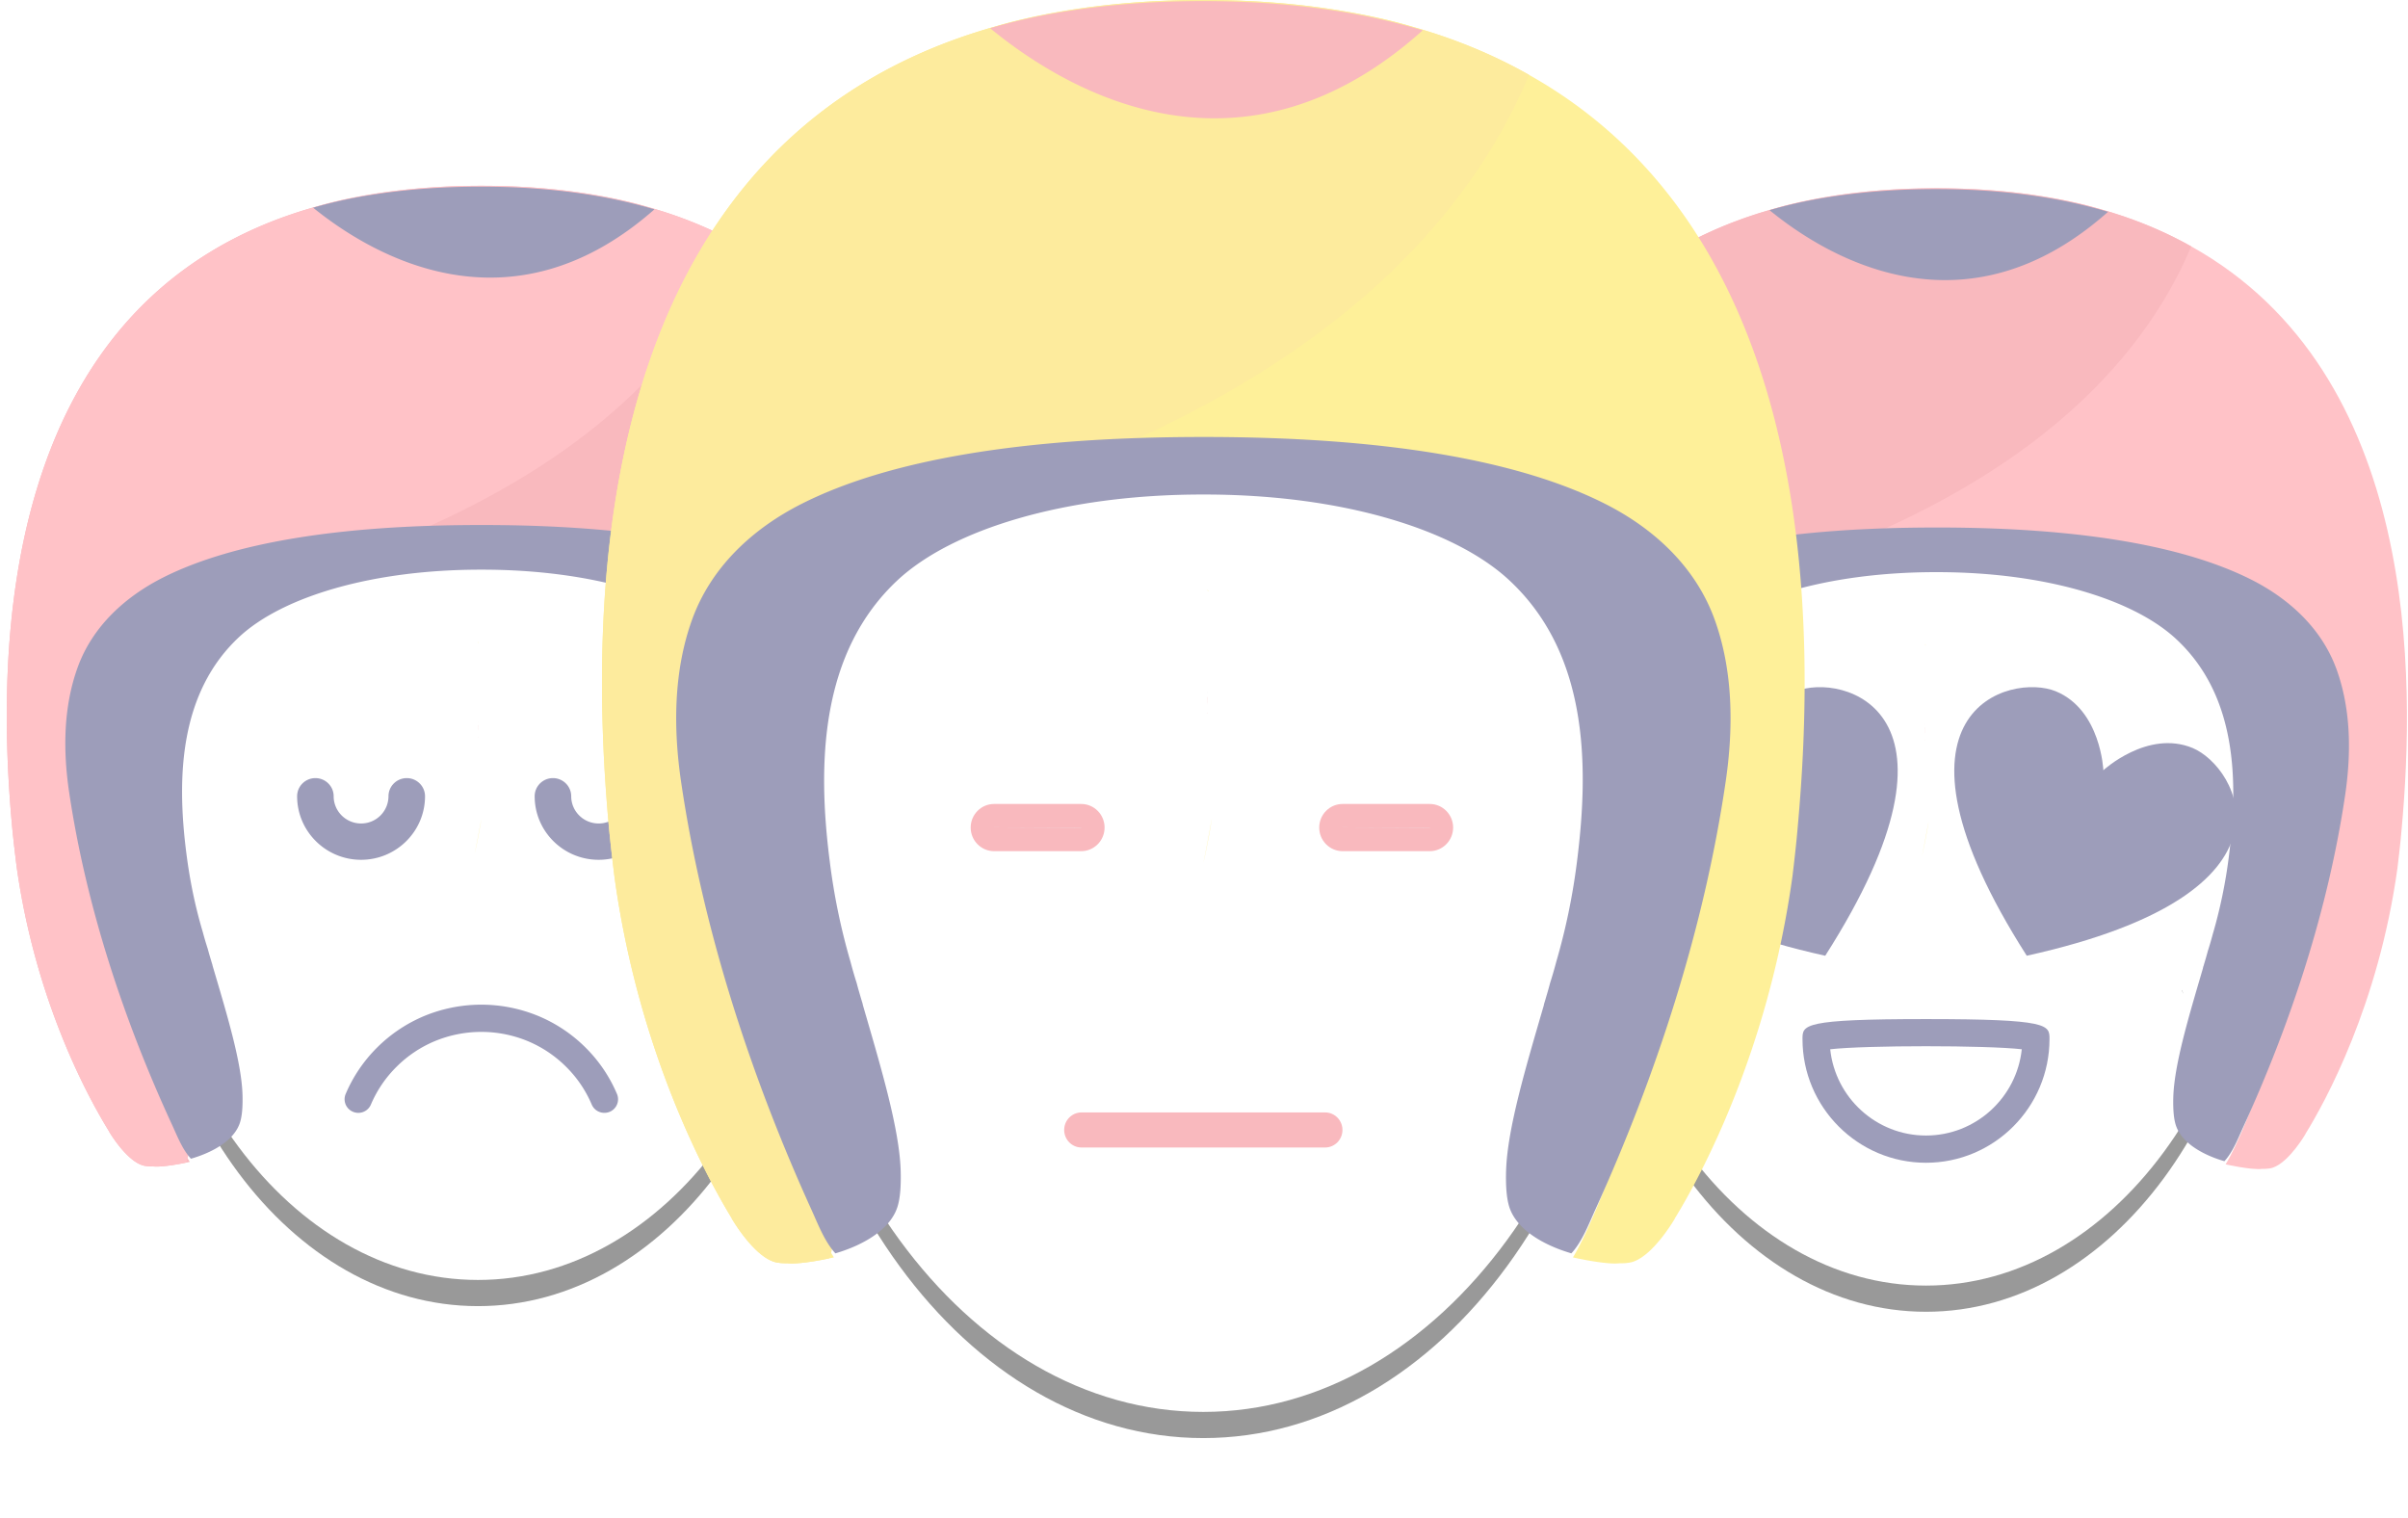 <svg xmlns="http://www.w3.org/2000/svg" xmlns:xlink="http://www.w3.org/1999/xlink" width="184" height="116" viewBox="0 0 184 116">
    <defs>
        <path id="b" d="M62.425 49.004c0 19.218-11.595 34.8-25.9 34.8-14.303 0-25.9-15.582-25.9-34.8 0-19.218 11.597-34.798 25.9-34.798 14.305 0 25.9 15.58 25.9 34.798"/>
        <filter id="a" width="138.6%" height="128.7%" x="-19.3%" y="-11.5%" filterUnits="objectBoundingBox">
            <feOffset dy="2" in="SourceAlpha" result="shadowOffsetOuter1"/>
            <feGaussianBlur in="shadowOffsetOuter1" result="shadowBlurOuter1" stdDeviation="3"/>
            <feColorMatrix in="shadowBlurOuter1" values="0 0 0 0 0 0 0 0 0 0 0 0 0 0 0 0 0 0 0.334 0"/>
        </filter>
        <path id="d" d="M51.545 34.943c0 19.218-11.499 34.8-25.684 34.8-14.184 0-25.685-15.582-25.685-34.8 0-19.218 11.5-34.8 25.685-34.8 14.185 0 25.684 15.582 25.684 34.8"/>
        <filter id="c" width="138.9%" height="128.7%" x="-19.5%" y="-11.5%" filterUnits="objectBoundingBox">
            <feOffset dy="2" in="SourceAlpha" result="shadowOffsetOuter1"/>
            <feGaussianBlur in="shadowOffsetOuter1" result="shadowBlurOuter1" stdDeviation="3"/>
            <feColorMatrix in="shadowBlurOuter1" values="0 0 0 0 0 0 0 0 0 0 0 0 0 0 0 0 0 0 0.334 0"/>
        </filter>
        <path id="f" d="M78.766 63.057c0 24.758-14.693 44.83-32.819 44.83-18.124 0-32.82-20.072-32.82-44.83 0-24.757 14.696-44.827 32.82-44.827 18.126 0 32.82 20.07 32.82 44.827"/>
        <filter id="e" width="130.5%" height="122.3%" x="-15.2%" y="-8.9%" filterUnits="objectBoundingBox">
            <feOffset dy="2" in="SourceAlpha" result="shadowOffsetOuter1"/>
            <feGaussianBlur in="shadowOffsetOuter1" result="shadowBlurOuter1" stdDeviation="3"/>
            <feColorMatrix in="shadowBlurOuter1" values="0 0 0 0 0 0 0 0 0 0 0 0 0 0 0 0 0 0 0.334 0"/>
        </filter>
    </defs>
    <g fill="none" fill-rule="evenodd" opacity=".4">
        <g transform="translate(0 14)">
            <use fill="#000" filter="url(#a)" xlink:href="#b"/>
            <use fill="#FFF" xlink:href="#b"/>
        </g>
        <path fill="#FDD900" d="M36.583 63.628c-.098.541-.21 1.082-.321 1.623.126-.54.237-1.082.335-1.609.07-.36.126-.707.182-1.04-.07.333-.126.68-.196 1.026M36.479 49.008a.561.561 0 0 1 .07.125h.013v-.014c-.028-.042-.041-.07-.083-.11M39.406 42.92a1.792 1.792 0 0 0-.28-.153c-.125-.07-.278-.125-.418-.195l.419.209c.181.097.363.18.53.29a2.432 2.432 0 0 1-.25-.152"/>
        <path fill="#EC2224" d="M36.51 55.375c.014.167.014.32.014.486.014-.125 0-.236 0-.347 0-.042 0-.097-.014-.139"/>
        <path fill="#221F1D" d="M36.527 55.126v.014l-.014-.014z"/>
        <path fill="#EC2224" d="M36.527 56.323v.042c-.014-.014-.014-.028-.014-.028l.014-.014z"/>
        <path fill="#221F1D" d="M56.403 75.735a.793.793 0 0 1-.098-.277l.028.028c.014.083.042.166.07.25"/>
        <path fill="#0B0A52" d="M27.59 65.699c-2.694 0-4.886-2.178-4.886-4.855 0-.766.625-1.387 1.396-1.387.77 0 1.396.621 1.396 1.387 0 1.147.94 2.08 2.095 2.08a2.09 2.09 0 0 0 2.094-2.08c0-.766.626-1.387 1.396-1.387.771 0 1.396.621 1.396 1.387 0 2.677-2.192 4.855-4.886 4.855M45.742 65.699c-2.695 0-4.887-2.178-4.887-4.855 0-.766.625-1.387 1.396-1.387.77 0 1.396.621 1.396 1.387 0 1.147.94 2.08 2.095 2.08a2.09 2.09 0 0 0 2.094-2.08c0-.766.625-1.387 1.396-1.387.77 0 1.396.621 1.396 1.387 0 2.677-2.192 4.855-4.886 4.855M46.18 85.035c-.408 0-.796-.238-.965-.635a9.034 9.034 0 0 0-1.963-2.89 9.115 9.115 0 0 0-2.91-1.95 9.29 9.29 0 0 0-7.126 0 9.106 9.106 0 0 0-2.911 1.95 9.048 9.048 0 0 0-1.963 2.89c-.226.53-.836.78-1.373.552a1.035 1.035 0 0 1-.555-1.362 11.17 11.17 0 0 1 2.41-3.554 11.263 11.263 0 0 1 3.575-2.394 11.41 11.41 0 0 1 8.759.002 11.201 11.201 0 0 1 3.576 2.394 11.105 11.105 0 0 1 2.41 3.552 1.038 1.038 0 0 1-.964 1.445"/>
        <path fill="#EF4F5C" d="M56.416 18.636c-2.067-1.152-4.398-2.123-6.995-2.844-1.369-.402-2.807-.707-4.329-.957-2.54-.416-5.291-.638-8.307-.638s-5.767.222-8.322.638c-1.508.25-2.946.555-4.314.957C-.522 22.686-.257 50.386.929 63.203c0 0 .098 1.068.336 2.968 1.452 10.431 5.543 17.81 7.079 20.294v.014s1.242 2.122 2.513 2.552c.112.041.21.055.321.07.154.027.335.027.517.027.642.07 1.954-.167 2.527-.291.167-.028.28-.056.28-.056a4.88 4.88 0 0 1-.168-.277c-1.9-3.33-4.622-11.93-5.125-13.51-.014-.056-.028-.098-.042-.14l-.041-.124c-1.55-5.604-3.728-13.497-3.812-18.643-.028-1.331.084-2.483.377-3.37.251-.75.558-1.443.921-2.123v-.014c1.313-2.4 3.351-4.23 6.297-5.714 4.175-2.095 10.165-3.357 17.858-3.773 1.899-.097 3.91-.153 6.018-.153 10.64 0 18.653 1.318 23.875 3.926 2.946 1.484 4.985 3.315 6.283 5.714v.014c.377.68.684 1.374.922 2.123.307.887.419 2.039.39 3.37-.083 5.146-2.275 13.039-3.81 18.643l-.043.125a1.738 1.738 0 0 0-.042.138c-.516 1.623-3.393 10.695-5.291 13.788 0 0 1.968.444 2.806.347.168 0 .35 0 .517-.028.111-.014.21-.028.32-.07 1.257-.43 2.5-2.551 2.5-2.551v-.014c1.55-2.483 5.627-9.863 7.093-20.294.237-1.9.321-2.968.321-2.968 1.061-11.471 1.396-34.844-16.21-44.567"/>
        <path fill="#FF6773" d="M56.416 18.636c-1.16 2.746-2.765 5.382-4.705 7.795-5.404 6.714-13.027 11.347-20.944 14.662a92.834 92.834 0 0 1-6.646 2.524c-4.356 1.484-8.894 3.135-11.924 6.589-2.946 3.384-4.007 8.073-3.825 12.54.195 4.48 1.508 8.821 2.806 13.107.656 2.137 4.077 9.557 3.156 12.65a1.17 1.17 0 0 1-.112.334c-.573.124-1.885.36-2.527.29-.182 0-.363 0-.517-.027a1.332 1.332 0 0 1-.321-.07c-1.27-.43-2.513-2.551-2.513-2.551v-.014c-1.536-2.483-5.627-9.863-7.08-20.294-.237-1.9-.334-2.968-.334-2.968-1.187-12.817-1.452-40.517 23.219-47.41 1.368-.403 2.806-.708 4.314-.958 2.555-.416 5.306-.638 8.322-.638 3.016 0 5.766.222 8.307.638 1.522.25 2.96.555 4.329.957 2.597.721 4.928 1.692 6.995 2.844"/>
        <path fill="#0B0A52" d="M50.009 15.995c-11.044 9.738-21.558 3.538-26.082-.124a36.913 36.913 0 0 1 4.384-.971c2.583-.417 5.376-.638 8.434-.638 3.043 0 5.85.221 8.419.638 1.717.277 3.323.652 4.845 1.095M36.83 40.117c10.793 0 18.933 1.345 24.211 3.98 2.943 1.474 5.44 3.75 6.58 6.865 1.115 3.055 1.131 6.424.657 9.603-1.299 8.71-4.175 17.411-7.865 25.395-.391.846-.782 1.873-1.438 2.58-1.732-.5-3.31-1.429-3.742-2.746-.168-.513-.224-1.263-.196-2.178.084-2.51 1.215-6.2 2.276-9.793a1.15 1.15 0 0 1 .056-.208c.112-.374.223-.735.321-1.11.14-.43.265-.86.377-1.276a37.654 37.654 0 0 0 1.243-5.909c.76-5.86.635-12.4-4.091-16.714-3.281-2.996-10.04-5.077-18.389-5.077h-.094c-8.35 0-15.109 2.08-18.39 5.077-4.673 4.291-4.855 10.868-4.09 16.714.236 1.817.613 3.8 1.243 5.91.11.415.237.845.377 1.275.098.375.21.736.321 1.11.028.07.04.139.056.208 1.06 3.593 2.192 7.282 2.276 9.793.028.915-.028 1.665-.197 2.178-.433 1.317-2.01 2.247-3.742 2.746-.655-.707-1.047-1.734-1.437-2.58-3.69-7.984-6.566-16.685-7.866-25.395-.475-3.179-.457-6.548.659-9.603 1.138-3.115 3.636-5.391 6.578-6.864 5.279-2.636 13.419-3.981 24.212-3.981h.094z"/>
        <g>
            <g transform="translate(121.308 28.492)">
                <use fill="#000" filter="url(#c)" xlink:href="#d"/>
                <use fill="#FFF" xlink:href="#d"/>
            </g>
            <path fill="#221F1D" d="M166.828 75.926a.797.797 0 0 1-.097-.277l.028.027c.014.083.042.167.07.25"/>
            <path fill="#FDD900" d="M147.173 63.819c-.097.54-.207 1.082-.318 1.623.124-.541.235-1.082.332-1.61.07-.36.125-.707.18-1.04-.07.333-.125.68-.194 1.027M147.07 49.199a.595.595 0 0 1 .069.124h.014v-.013c-.028-.042-.042-.07-.083-.111M149.973 43.11a1.773 1.773 0 0 0-.277-.153c-.125-.07-.277-.125-.415-.194.138.07.277.139.415.207.18.098.36.18.526.29-.083-.04-.166-.095-.25-.15"/>
            <path fill="#EC2224" d="M147.101 55.565a5.7 5.7 0 0 1 .014.487c.014-.125 0-.236 0-.347 0-.043 0-.098-.014-.14"/>
            <path fill="#221F1D" d="M147.118 55.317v.014l-.014-.014z"/>
            <path fill="#EC2224" d="M147.118 56.513v.042c-.014-.013-.014-.028-.014-.028l.014-.014z"/>
            <path fill="#FDD900" d="M157.142 39.115h.013v-.14c-.013.085-.013.14-.013.14"/>
            <path fill="#EB1D24" d="M157.155 39.115h-.014c-.014 0-.055 0-.11-.015a.35.35 0 0 1 .124.015"/>
            <path fill="#FF6773" d="M167.433 18.826c-2.049-1.151-4.361-2.122-6.936-2.843-1.357-.403-2.784-.71-4.293-.958-2.52-.416-5.247-.638-8.238-.638-2.991 0-5.719.222-8.253.638-1.495.249-2.921.555-4.278.958-24.466 6.893-24.203 34.594-23.026 47.41 0 0 .097 1.067.332 2.969 1.44 10.43 5.497 17.809 7.02 20.292v.015s1.232 2.12 2.492 2.552c.111.04.208.056.319.07.152.026.332.026.512.026.637.07 1.939-.165 2.506-.291.167-.027.277-.056.277-.056-.055-.082-.11-.18-.166-.276-1.883-3.329-4.583-11.929-5.081-13.51-.014-.056-.028-.097-.042-.14-.028-.082-.041-.125-.041-.125-1.537-5.604-3.697-13.495-3.78-18.641-.028-1.332.083-2.483.373-3.372.25-.75.554-1.443.914-2.121v-.015c1.302-2.399 3.323-4.231 6.245-5.714 4.14-2.096 10.08-3.357 17.71-3.774 1.882-.096 3.876-.151 5.967-.151 10.55 0 18.498 1.316 23.677 3.925 2.921 1.483 4.943 3.315 6.23 5.714v.015c.374.678.679 1.372.914 2.12.305.89.416 2.041.388 3.373-.083 5.146-2.257 13.037-3.78 18.64l-.042.126c-.013.043-.027.084-.041.14-.512 1.623-3.365 10.694-5.248 13.786 0 0 1.953.445 2.783.347.166 0 .346 0 .513-.026.11-.014.207-.03.318-.07 1.246-.431 2.479-2.552 2.479-2.552v-.015c1.536-2.483 5.58-9.861 7.033-20.292.236-1.902.319-2.968.319-2.968 1.052-11.473 1.384-34.844-16.076-44.568"/>
            <path fill="#EF4F5C" d="M167.433 18.826c-1.149 2.745-2.741 5.382-4.666 7.796-5.358 6.713-12.918 11.346-20.769 14.66a90.958 90.958 0 0 1-6.59 2.526c-4.32 1.484-8.82 3.135-11.825 6.588-2.922 3.385-3.974 8.073-3.794 12.54.194 4.479 1.495 8.822 2.783 13.108.65 2.136 4.043 9.557 3.13 12.65a1.152 1.152 0 0 1-.112.332c-.567.126-1.869.362-2.506.291-.18 0-.36 0-.512-.026a1.38 1.38 0 0 1-.319-.07c-1.26-.431-2.492-2.552-2.492-2.552v-.015c-1.523-2.483-5.58-9.861-7.02-20.292-.235-1.902-.332-2.968-.332-2.968-1.177-12.817-1.44-40.518 23.026-47.411 1.357-.403 2.783-.71 4.278-.958 2.534-.416 5.262-.638 8.253-.638 2.99 0 5.718.222 8.238.638 1.51.249 2.936.555 4.293.958 2.575.72 4.887 1.692 6.936 2.843"/>
            <path fill="#0B0A52" d="M161.079 16.186c-10.952 9.737-21.379 3.537-25.865-.125a36.345 36.345 0 0 1 4.348-.97c2.562-.417 5.33-.639 8.363-.639 3.019 0 5.802.222 8.35.638a39.43 39.43 0 0 1 4.804 1.096M148.01 40.307c10.704 0 18.776 1.346 24.01 3.981 2.918 1.473 5.395 3.748 6.523 6.863 1.106 3.056 1.124 6.424.654 9.605-1.29 8.71-4.142 17.41-7.8 25.395-.388.846-.775 1.872-1.426 2.58-1.717-.5-3.282-1.43-3.71-2.747-.167-.513-.222-1.262-.195-2.178.083-2.51 1.205-6.2 2.257-9.792.014-.07.028-.14.056-.209.11-.374.221-.735.318-1.11.139-.43.263-.86.374-1.275a37.962 37.962 0 0 0 1.232-5.91c.753-5.86.63-12.399-4.057-16.714-3.254-2.996-9.955-5.077-18.235-5.077h-.096c-8.28 0-14.981 2.081-18.235 5.077-4.636 4.293-4.814 10.868-4.057 16.715.235 1.815.61 3.8 1.232 5.909.111.414.236.846.374 1.276.097.374.208.735.319 1.11.027.069.041.138.055.208 1.052 3.592 2.174 7.282 2.257 9.792.028.916-.028 1.665-.194 2.178-.43 1.318-1.994 2.247-3.71 2.747-.651-.708-1.04-1.734-1.427-2.58-3.658-7.984-6.512-16.686-7.8-25.395-.47-3.181-.452-6.549.654-9.605 1.129-3.115 3.606-5.39 6.523-6.863 5.234-2.635 13.306-3.98 24.01-3.98h.095z"/>
            <path fill="#0B0A52" d="M139.85 80.177c.391 3.7 3.524 6.591 7.318 6.591 3.795 0 6.929-2.892 7.32-6.591-2.683-.31-11.955-.31-14.637 0m7.317 8.672c-5.203 0-9.436-4.242-9.436-9.453 0-1.08 0-1.526 9.436-1.526 9.438 0 9.438.447 9.438 1.526 0 5.211-4.234 9.453-9.438 9.453M139.47 73.03c12.036-18.856 1.21-21.63-2.227-20.205-3.44 1.426-3.628 6.03-3.628 6.03s-3.381-3.125-6.82-1.698c-3.433 1.422-9.142 11.05 12.674 15.873M167.544 57.157c-3.44-1.426-6.822 1.699-6.822 1.699s-.186-4.605-3.628-6.031c-3.437-1.425-14.263 1.35-2.226 20.204 21.817-4.821 16.107-14.45 12.676-15.872"/>
        </g>
        <g>
            <g transform="translate(46)">
                <use fill="#000" filter="url(#e)" xlink:href="#f"/>
                <use fill="#FFF" xlink:href="#f"/>
            </g>
            <path fill="#EF4F5C" d="M101.253 87.683h-18.61c-.733 0-1.327-.6-1.327-1.34 0-.74.594-1.34 1.327-1.34h18.61c.733 0 1.327.6 1.327 1.34 0 .74-.594 1.34-1.327 1.34"/>
            <path fill="#FDD900" d="M92.356 63.862c-.124.698-.265 1.393-.407 2.092.16-.699.3-1.394.425-2.073.088-.466.159-.913.23-1.34-.089.427-.16.874-.248 1.32M92.224 45.029c.035.053.07.107.088.16h.018v-.017c-.036-.054-.053-.09-.106-.143M95.933 37.184a2.26 2.26 0 0 0-.354-.197c-.159-.089-.353-.16-.53-.25l.53.268c.23.125.46.233.673.376-.106-.054-.213-.126-.319-.197"/>
            <path fill="#EC2224" d="M92.264 53.23c.017.215.017.411.017.626.018-.161 0-.304 0-.447 0-.054 0-.125-.017-.179"/>
            <path fill="#221F1D" d="M92.285 52.91v.018l-.018-.018z"/>
            <path fill="#EC2224" d="M92.285 54.452v.053c-.018-.018-.018-.035-.018-.035l.018-.018z"/>
            <path fill="#D2D2D2" d="M109.251 64.144h-6.661c-.496 0-.9-.409-.9-.91 0-.5.404-.909.9-.909h6.661c.495 0 .9.41.9.91s-.405.91-.9.91"/>
            <path fill="#EF4F5C" d="M102.59 63.22l6.66.032c.008 0 .017-.011.017-.016l-6.678-.017zm6.66 1.819h-6.66c-.984 0-1.786-.81-1.786-1.803 0-.996.802-1.803 1.785-1.803h6.662c.983 0 1.785.807 1.785 1.803 0 .993-.802 1.803-1.785 1.803z"/>
            <path fill="#D2D2D2" d="M82.618 64.144h-6.661c-.495 0-.9-.409-.9-.91 0-.5.405-.909.9-.909h6.661c.496 0 .9.41.9.91s-.404.91-.9.91"/>
            <path fill="#EF4F5C" d="M75.957 63.22l6.661.032c.007 0 .016-.011.016-.016l-6.677-.017zm6.661 1.819h-6.661c-.984 0-1.785-.81-1.785-1.803 0-.996.801-1.803 1.785-1.803h6.661c.984 0 1.785.807 1.785 1.803 0 .993-.801 1.803-1.785 1.803z"/>
            <path fill="#FDD900" d="M116.831 5.718c-2.618-1.483-5.573-2.734-8.863-3.663-1.734-.518-3.557-.911-5.485-1.233C99.263.286 95.778 0 91.956 0c-3.822 0-7.307.286-10.545.822-1.91.322-3.733.715-5.467 1.233-31.262 8.88-30.926 44.565-29.422 61.076 0 0 .124 1.376.425 3.825 1.84 13.436 7.024 22.942 8.97 26.14v.019s1.574 2.734 3.184 3.287c.142.054.266.072.407.09.195.036.425.036.655.036.814.089 2.477-.215 3.202-.376.213-.035.354-.071.354-.071a6.308 6.308 0 0 1-.212-.358C61.1 91.435 57.65 80.358 57.014 78.32c-.018-.071-.036-.123-.053-.179l-.053-.16c-1.964-7.22-4.724-17.387-4.83-24.016-.036-1.715.106-3.199.477-4.342.319-.965.708-1.859 1.168-2.734v-.018c1.663-3.091 4.246-5.45 7.98-7.362 5.29-2.698 12.88-4.324 22.628-4.86 2.406-.125 4.953-.197 7.625-.197 13.482 0 23.637 1.698 30.254 5.057 3.733 1.912 6.316 4.27 7.961 7.362v.018a14.93 14.93 0 0 1 1.168 2.734c.39 1.143.53 2.627.495 4.342-.106 6.63-2.883 16.797-4.83 24.016l-.053.16c-.017.056-.035.108-.053.18-.654 2.09-4.299 13.776-6.705 17.76 0 0 2.495.573 3.556.448.212 0 .442 0 .655-.036.141-.018.265-.036.407-.09 1.592-.553 3.167-3.287 3.167-3.287v-.018c1.963-3.199 7.13-12.705 8.987-26.14.301-2.45.407-3.826.407-3.826 1.345-14.778 1.77-44.887-20.54-57.413"/>
            <path fill="#FACC0A" d="M116.831 5.718c-1.468 3.538-3.503 6.933-5.962 10.042-6.847 8.649-16.507 14.617-26.538 18.888a116.447 116.447 0 0 1-8.422 3.252c-5.52 1.912-11.27 4.038-15.11 8.488-3.732 4.36-5.077 10.4-4.847 16.153.248 5.772 1.91 11.365 3.556 16.886.832 2.752 5.166 12.312 3.999 16.296-.036.161-.071.304-.142.43-.725.16-2.388.464-3.202.375-.23 0-.46 0-.655-.036a1.664 1.664 0 0 1-.407-.09c-1.61-.553-3.184-3.287-3.184-3.287v-.018c-1.946-3.199-7.13-12.705-8.97-26.14-.301-2.45-.425-3.826-.425-3.826-1.504-16.511-1.84-52.195 29.422-61.076 1.734-.518 3.557-.911 5.467-1.233C84.65.286 88.134 0 91.956 0s7.307.286 10.527.822c1.928.322 3.75.715 5.485 1.233 3.29.93 6.245 2.18 8.863 3.663"/>
            <path fill="#EF4F5C" d="M108.712 2.318c-13.995 12.544-27.317 4.557-33.05-.16A46.12 46.12 0 0 1 81.219.905C84.491.37 88.03.084 91.904.084c3.857 0 7.413.286 10.669.822 2.176.358 4.21.84 6.139 1.412"/>
            <path fill="#0B0A52" d="M92.013 33.391c13.676 0 23.99 1.733 30.678 5.129 3.73 1.895 6.893 4.828 8.337 8.843 1.414 3.933 1.435 8.273.833 12.372-1.645 11.218-5.29 22.427-9.966 32.713-.495 1.09-.99 2.412-1.822 3.323-2.194-.643-4.193-1.842-4.742-3.538-.212-.66-.283-1.626-.247-2.805.106-3.234 1.539-7.987 2.884-12.616a1.5 1.5 0 0 1 .07-.268c.142-.484.283-.947.407-1.43.177-.553.336-1.107.478-1.643a49.187 49.187 0 0 0 1.575-7.614c.962-7.548.805-15.971-5.184-21.53-4.158-3.86-12.721-6.54-23.301-6.54h-.12c-10.58 0-19.145 2.68-23.301 6.54-5.923 5.529-6.153 14-5.184 21.53a48.775 48.775 0 0 0 1.575 7.614c.141.536.3 1.09.477 1.644.124.482.266.945.407 1.43.036.089.052.178.071.267 1.343 4.629 2.778 9.382 2.884 12.616.035 1.18-.035 2.144-.25 2.805-.548 1.696-2.545 2.895-4.74 3.538-.83-.911-1.326-2.233-1.822-3.323-4.676-10.286-8.32-21.495-9.967-32.713-.602-4.099-.579-8.44.835-12.372 1.442-4.015 4.607-6.948 8.334-8.843 6.69-3.396 17.005-5.129 30.68-5.129h.121z"/>
        </g>
    </g>
</svg>
